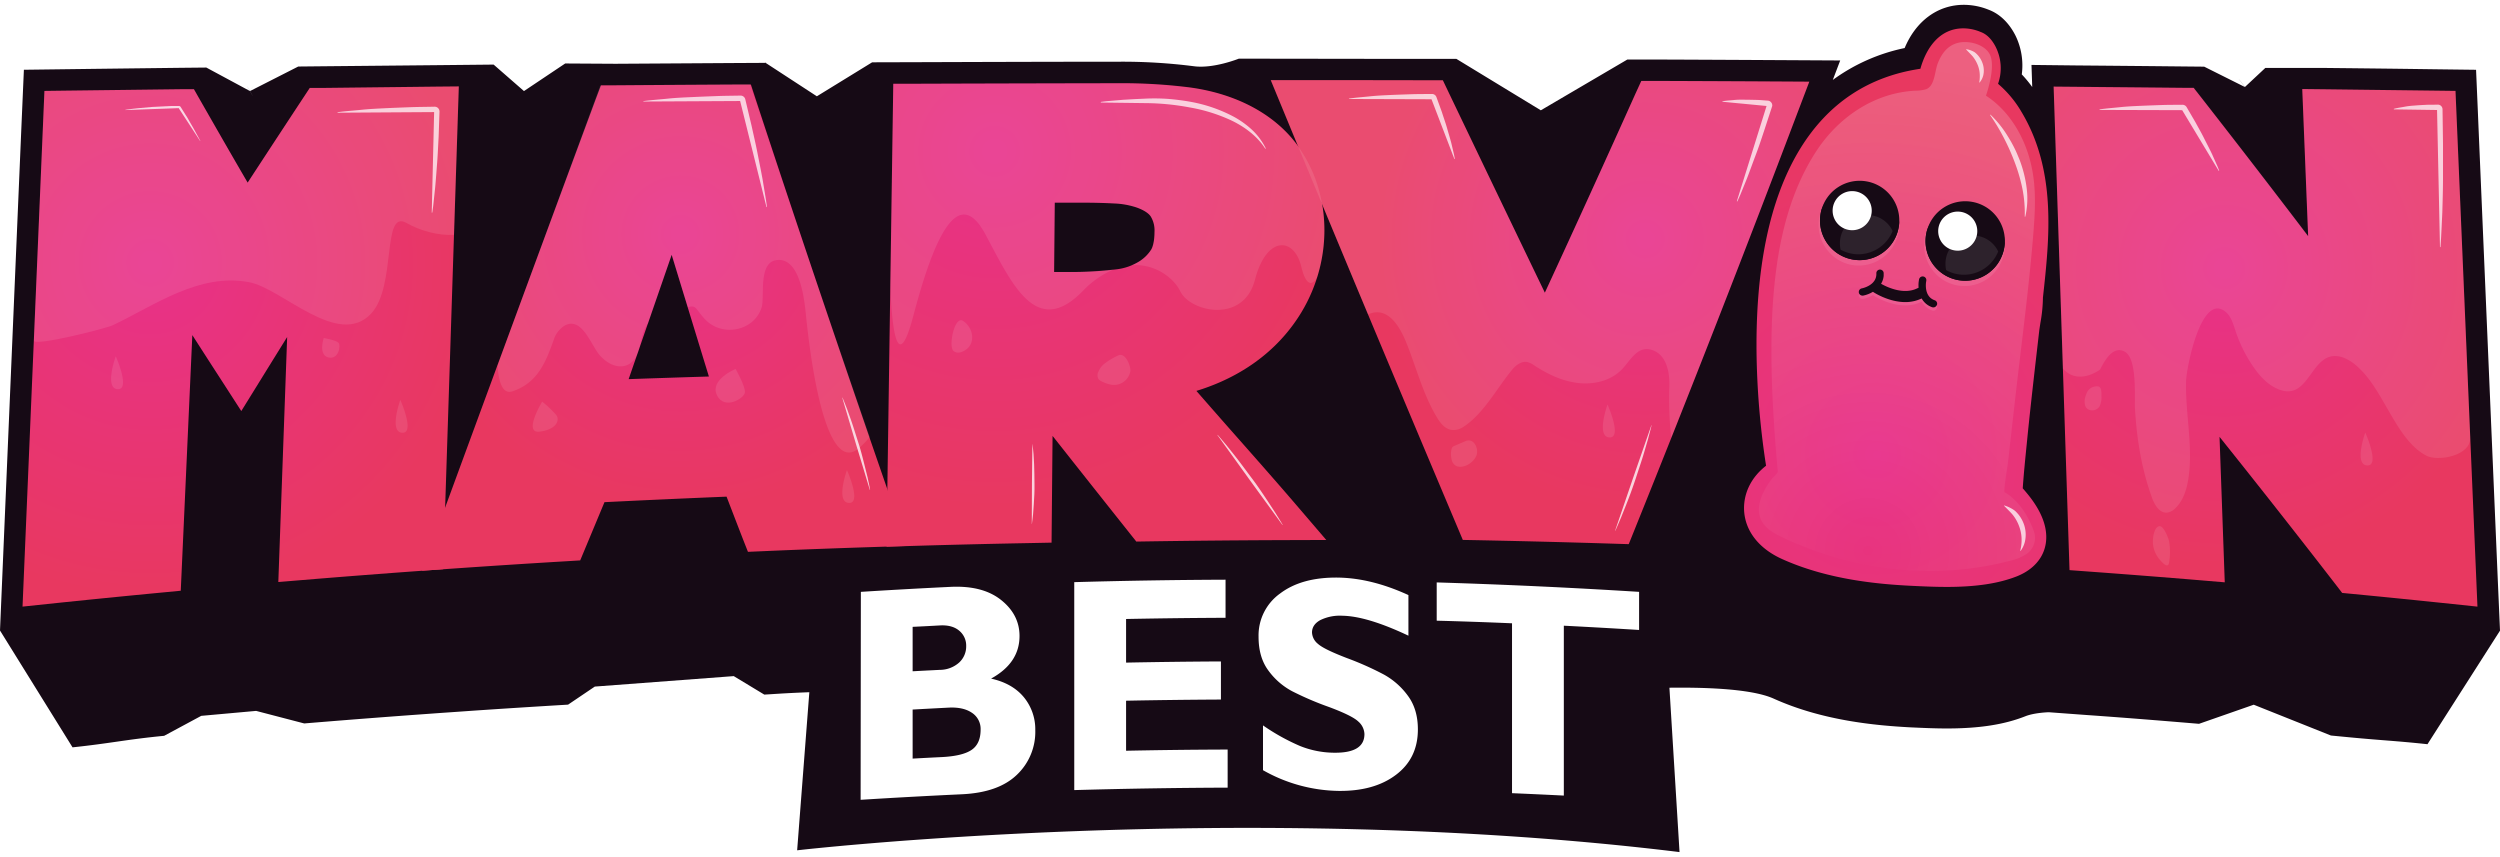 <svg
  xmlns="http://www.w3.org/2000/svg"
  xmlns:xlink="http://www.w3.org/1999/xlink"
  fill="none"
  viewBox="0 0 245 84"
>
  <path fill="#160A15" d="m74.956 6.113.075.048h.059l-.134-.048Z" />
  <path
    fill="#160A15"
    d="m244.787 56.928-1.887-44.31-.075-1.808-.171-3.97-3.975-.051c-3.607-.05-7.213-.093-10.819-.13H222l-2 1.869c2.251 2.879-2.144-2.787 0 0l-3.989-1.995-2.023-.02c-3.507-.037-7.015-.07-10.522-.1l-4.38-.05.072 2.165a11.868 11.868 0 0 0-1.024-1.237 6.652 6.652 0 0 0-.605-3.78c-.394-.792-1.211-2.027-2.656-2.562a6.493 6.493 0 0 0-2.428-.476c-2.536 0-4.68 1.577-5.789 4.236a18.187 18.187 0 0 0-7.041 3.125l.725-1.908-6.047-.034a6083.89 6083.89 0 0 0-12.076-.059h-2.736L151 10.81l-8.275-5.04h-2.643c-4.137 0-8.273-.005-12.407-.013l-6.27-.008s-2.507 1.009-4.423.74a55.195 55.195 0 0 0-7.443-.44h-.121c-6.564 0-13.229.025-19.811.046l-4.137.012-5.417 3.33-5.023-3.276-3.001.016-11.705.074-4.934-.03-4.041 2.704-2.974-2.595-5.602.057-11.308.11-2.238.023L24.5 8.925c1.195-1.827-1.214 1.837 0 0 .966 1.707-.989-1.708 0 0L20.219 6.62l-2.48.025c-3.806.045-7.615.092-11.428.141l-3.97.051-.172 3.97-.079 1.806-1.883 44.31L0 61.79l7.108 11.449c3.729-.392 5.25-.769 8.98-1.13l3.634-1.956 5.379-.485 4.715 1.23c3.942-.328 7.94-.638 11.884-.922l1.665-.12 1.376-.095c3.624-.257 7.304-.49 10.931-.707l2.62-1.77 13.616-1.025 2.994 1.811c.653-.028 1.734-.13 4.413-.233L78.12 83.33s43.773-5.056 86.474.174l-.991-16.108c2.892-.035 7.912.029 10.217 1.069 4.78 2.156 9.959 2.635 13.434 2.817 1.178.054 2.331.108 3.54.108 3.184 0 5.619-.38 7.684-1.194.894-.359 2.305-.397 2.305-.397l3.768.277c3.634.256 7.317.553 10.954.858l5.361-1.873 7.566 3.02 1.808.174c3.292.315 4.367.33 7.653.677L245 61.804l-.213-4.877Zm-44.369 1.986v-.031.03Z"
  />
  <path
    fill="url(#a)"
    d="M190.754 57.518c-1.16 0-2.284-.052-3.432-.108-3.309-.161-8.221-.612-12.681-2.625-2.353-1.06-3.711-2.874-3.726-4.977 0-1.606.768-3.086 2.159-4.167a79.063 79.063 0 0 1-.92-10.317c-.189-8.852 1.245-15.829 4.262-20.746 2.741-4.46 6.703-7.09 11.782-7.838.582-2.077 1.898-3.962 4.216-3.962a4.415 4.415 0 0 1 1.698.358c.572.208 1.056.682 1.442 1.412a4.64 4.64 0 0 1 .256 3.665c.9.769 1.665 1.682 2.265 2.702 3.498 5.796 2.776 12.4 2.133 18.244a14.563 14.563 0 0 1-.241 2.438c-.053.338-.105.656-.138.95l-.41 3.566c-.256 2.272-.532 4.705-.768 7.095l-.031.31c-.143 1.424-.292 2.891-.392 4.336.157.177.326.379.513.607.932 1.15 1.506 2.264 1.708 3.312.402 2.085-.64 3.842-2.792 4.705-1.8.707-3.993 1.04-6.903 1.04Z"
  />
  <path
    fill="url(#b)"
    d="M174.226 46.245c0 .105-.484.559-.553.646-.845 1.093-1.747 2.75-1.052 4.129.397.786 1.226 1.244 2.02 1.623 6.885 3.282 14.961 4.268 22.366 2.306a4.755 4.755 0 0 0 1.629-.684 1.915 1.915 0 0 0 .689-2.182c-1.045-2.964-2.877-3.842-2.877-3.842-.13-.062.3-2.615.32-2.802l.769-6.793c.599-5.23 1.301-10.45 1.726-15.7.22-2.734.341-5.249-.512-7.892-.743-2.274-2.098-4.354-4.129-5.68 0 0 1.045-2.877.348-4.099-.538-.943-2.01-1.309-3.001-1.096-1.053.225-1.668 1.024-2.049 1.982-.336.802-.287 2.305-1.204 2.597a3.887 3.887 0 0 1-1.025.131c-4.08.21-7.62 2.671-9.779 6.058-4.472 6.982-4.994 17.004-3.686 31.298Z"
  />
  <path
    fill="url(#c)"
    d="m4.354 8.91 1.988-.026 11.426-.141h1.237l.612 1.076c1.537 2.681 3.073 5.378 4.654 8.078a2036.9 2036.9 0 0 1 5.47-8.345l.615-.932h1.117l11.3-.13 2.19-.021-1.536 47.317-1.888.136c-3.952.284-7.958.594-11.908.922l-2.356.195.866-24.01c-.927 1.492-1.844 2.972-2.751 4.439l-1.744 2.817-1.793-2.781c-1.004-1.55-2.006-3.105-3.005-4.662l-1.134 25.05-1.816.174c-3.74.356-7.53.735-11.27 1.127l-2.42.256 2.146-50.54Z"
  />
  <path
    fill="#fff"
    d="m44.966 8.469-.471 14.543c-1.555.102-3.36-.418-4.654-1.158-2.446-1.403-.956 6.175-3.47 8.878-3.228 3.445-8.742-2.477-11.941-3.074-4.905-.935-9.203 2.226-13.365 4.208-.7.333-7.766 2.113-7.74 1.514l1.03-24.47 1.987-.026c3.806-.051 7.614-.098 11.423-.141h1.237l.612 1.076c1.537 2.681 3.074 5.378 4.654 8.078 1.793-2.746 3.622-5.54 5.471-8.342l.615-.935h1.117l11.302-.133 2.193-.018Z"
    opacity=".1"
  />
  <path
    fill="url(#d)"
    d="M42.469 52.887A13533.016 13533.016 0 0 1 58.382 9.72l.512-1.36h1.453c3.901-.029 7.802-.053 11.702-.074h1.537l.476 1.455a2480.669 2480.669 0 0 0 13.9 41.083l.915 2.68-2.856.091c-3.722.12-7.497.256-11.226.42l-1.496.064-.548-1.393c-.52-1.342-1.035-2.68-1.547-4.014-3.978.162-7.991.344-11.964.54l-2.38 5.707-1.31.08a1091.2 1091.2 0 0 0-10.955.707l-3.233.223 1.107-3.043Zm19.138-15.732c2.625-.09 5.253-.179 7.865-.256a6464.7 6464.7 0 0 1-3.647-11.928l-4.218 12.184Z"
  />
  <path
    fill="url(#e)"
    d="M87.54 8.205h2.064c6.618-.023 13.28-.04 19.804-.051h.118c2.391-.02 4.781.12 7.153.423 4.631.648 8.389 2.71 10.581 5.809 3.373 4.774 3.376 11.469 0 16.663-2.804 4.324-6.961 6.332-10.014 7.259a894.717 894.717 0 0 0 3.949 4.498c1.903 2.156 3.873 4.387 5.822 6.659l2.958 3.453-4.544.015c-4.338.018-8.726.059-13.047.125l-1.024.016-.643-.807a3260.84 3260.84 0 0 1-7.566-9.549l-.098 10.46-2.049.042c-3.96.074-7.976.171-11.933.29l-2.195.066.664-45.37Zm15.762 18.454h1.519a37.4 37.4 0 0 0 4.513-.256 5.45 5.45 0 0 0 2.33-.796 3.72 3.72 0 0 0 1.166-1.168c.113-.205.307-.705.312-1.727a2.626 2.626 0 0 0-.366-1.493c-.21-.325-.689-.633-1.383-.884a7.89 7.89 0 0 0-2.208-.397 59.55 59.55 0 0 0-3.222-.076h-2.597l-.064 6.797Z"
  />
  <path
    fill="url(#f)"
    d="M158.149 53.281a1172.56 1172.56 0 0 0-13.431-.343l-1.363-.026-.53-1.257c-6.639-15.727-12.071-28.722-17.094-40.899l-1.199-2.904h3.141c4.135 0 8.27.005 12.404.015h1.321l.569 1.191a9242.364 9242.364 0 0 0 9.428 19.627c3.074-6.66 6.055-13.203 8.885-19.514l.569-1.242h1.365c4.026.015 8.052.034 12.077.056l3.022.018-1.071 2.817a2091.817 2091.817 0 0 1-16.077 41.147l-.548 1.36-1.468-.046Z"
  />
  <path
    fill="url(#g)"
    d="M240.369 59.195c-3.291-.346-6.634-.684-9.932-1.001l-.905-.087-.553-.72a1101.953 1101.953 0 0 0-11.464-14.574l.512 14.254-2.359-.197c-3.619-.3-7.31-.59-10.972-.858l-1.883-.139-1.557-47.384 2.19.02c3.505.032 7.012.065 10.521.1h1.01l.625.797c3.672 4.7 7.171 9.236 10.596 13.74l-.577-14.42 2.213.025 10.817.133 1.987.025 2.152 50.542-2.421-.256Z"
  />
  <path
    fill="#fff"
    d="M84.364 58.002c2.935-.185 5.87-.348 8.805-.49 2.1-.099 3.751.334 4.951 1.297 1.202.963 1.793 2.138 1.793 3.516 0 1.77-.93 3.158-2.786 4.178 1.398.312 2.47.923 3.217 1.831a4.947 4.947 0 0 1 1.114 3.23 5.794 5.794 0 0 1-1.824 4.385c-1.214 1.157-3.004 1.78-5.379 1.89-3.305.154-6.61.335-9.914.543l.023-20.38Zm5.074 3.43v4.353c.884-.047 1.769-.093 2.653-.138a2.85 2.85 0 0 0 1.908-.72 2.145 2.145 0 0 0 .687-1.608 1.885 1.885 0 0 0-.687-1.514c-.456-.386-1.093-.56-1.908-.512-.886.05-1.77.096-2.653.138Zm0 8.096v4.815c.949-.053 1.9-.103 2.855-.149 1.353-.069 2.323-.3 2.918-.702.594-.402.889-1.063.889-1.985a1.887 1.887 0 0 0-.846-1.65c-.563-.385-1.316-.556-2.259-.511-1.185.061-2.37.124-3.557.19v-.008Zm30.871 3.926v3.734c-5.013.02-10.024.1-15.032.241V57.05c4.941-.14 9.884-.22 14.827-.24v3.733c-3.244.014-6.494.053-9.748.118v4.275c3.095-.061 6.194-.1 9.295-.115v3.734c-3.1.016-6.198.054-9.295.115v4.903a559.69 559.69 0 0 1 9.953-.118Zm17.716-15.137v3.98c-2.704-1.28-4.866-1.929-6.464-1.954a4.357 4.357 0 0 0-2.183.433c-.534.3-.801.703-.801 1.208a1.513 1.513 0 0 0 .584 1.115c.389.356 1.337.817 2.845 1.396a29.77 29.77 0 0 1 3.619 1.613 7.226 7.226 0 0 1 2.341 2.067c.659.885.988 1.988.986 3.31 0 1.888-.717 3.372-2.151 4.45-1.437 1.087-3.33 1.607-5.671 1.573a15.42 15.42 0 0 1-7.356-2.03v-4.39a20.498 20.498 0 0 0 3.619 2.015 9.116 9.116 0 0 0 3.33.663c1.995.029 2.992-.576 2.992-1.83a1.711 1.711 0 0 0-.597-1.223c-.4-.385-1.361-.862-2.884-1.429a30.308 30.308 0 0 1-3.619-1.552 6.857 6.857 0 0 1-2.305-2.008c-.649-.867-.973-1.977-.971-3.33a5.05 5.05 0 0 1 2.115-4.234c1.411-1.067 3.299-1.586 5.663-1.557 2.184.031 4.487.602 6.908 1.714Zm22.606-.315v3.734a627.423 627.423 0 0 0-7.376-.417v16.648a635.645 635.645 0 0 0-5.077-.236V61.083a443.683 443.683 0 0 0-7.381-.256v-3.75c6.615.202 13.226.51 19.834.925Z"
  />
  <g opacity=".78">
    <path fill="url(#h)" d="M10.066 8.172h11.802v7.868H10.066z" />
    <path
      fill="#fff"
      d="M12.294 10.761c.436-.069.868-.117 1.304-.164l1.304-.115 1.308-.066.653-.031h.654a.213.213 0 0 1 .19.102l.511.815c.175.256.326.553.487.83.162.276.325.553.474.837.149.285.318.566.456.848a.013.013 0 0 1-.019.005.013.013 0 0 1-.004-.005l-2.1-3.22h.02l-5.238.19h-.005a.012.012 0 0 1-.009-.007.013.013 0 0 1-.001-.006h.013l.002-.013Z"
    />
  </g>
  <path fill="url(#i)" d="M40.309 36.571h4.733v13.831h-4.733z" opacity=".78" />
  <path fill="url(#j)" d="M53.895 47.575h5.963v8.053h-5.963z" opacity=".78" />
  <path
    fill="#fff"
    d="M11.344 34.914s-1.132 3.138.174 3.225c1.306.087-.174-3.225-.174-3.225Zm71.657 11.15s-1.132 3.135.177 3.222c1.309.087-.177-3.222-.177-3.222Zm-43.77-6.877s-1.132 3.135.174 3.222c1.307.087-.174-3.222-.174-3.222Zm118.306.455s-1.135 3.138.174 3.225c1.309.087-.174-3.225-.174-3.225Zm74.26 2.746s-1.133 3.138.176 3.225c1.309.087-.176-3.225-.176-3.225Zm-146.563.425a7.105 7.105 0 0 1-1.078 1.122c-2.694 2.274-4.37-5.217-5.174-13.062-.138-1.36-.525-5.297-2.56-5.397-2.245-.11-1.425 3.604-1.794 4.687-.768 2.305-3.842 2.869-5.494 1.168-.988-1.024-.842-1.48-1.724-1.224-.23-.748-1.36-4.395-1.587-5.14l-2.306 6.707c-.512.635-.66 1.632-.883 2.518-.513 2.049-2.387 2.251-3.842.643-.858-.953-1.737-3.842-3.443-2.933a2.53 2.53 0 0 0-1.088 1.42c-.794 2.2-1.573 4.2-4.037 5.027-.95.32-1.35-.832-1.465-2.525 3.291-8.99 6.498-17.737 9.564-26.085l.5-1.362 1.452-.013c3.902-.038 7.802-.073 11.702-.105h1.537l.479 1.455a2670.79 2670.79 0 0 0 11.242 33.1ZM53.131 39.36s-1.895 3.136-.256 2.941c1.64-.195 2.026-1.112 1.634-1.634-.418-.477-.88-.914-1.378-1.306Z"
    opacity=".1"
  />
  <path
    fill="#fff"
    d="M72.088 36.157s-2.549 1.045-1.832 2.56c.717 1.517 2.682.329 2.746-.255.064-.584-.914-2.306-.914-2.306Zm-40.366-3.03s-.551 1.654.453 1.902c1.004.249 1.252-1.173 1.001-1.436-.25-.264-1.454-.467-1.454-.467Z"
    opacity=".1"
  />
  <g opacity=".74">
    <path fill="url(#k)" d="M30.843 8.233h14.446v14.815H30.843z" />
    <path
      fill="#fff"
      d="M33.094 10.994c.792-.107 1.583-.158 2.375-.238.791-.08 1.58-.115 2.371-.154.792-.038 1.583-.066 2.375-.097.791-.03 1.583-.03 2.374-.049a.472.472 0 0 1 .482.464v.028l-.085 2.47c-.049.822-.077 1.646-.14 2.469-.065.822-.121 1.644-.198 2.468l-.13 1.232-.067.615-.087.617a.027.027 0 0 1-.003.01.027.027 0 0 1-.008.009.027.027 0 0 1-.02.005.023.023 0 0 1-.017-.01.022.022 0 0 1-.004-.019l.233-9.884.054.054-9.5.062a.028.028 0 0 1-.025-.026.031.031 0 0 1 .023-.028l-.003.002Z"
    />
  </g>
  <path
    fill="#fff"
    d="M129.089 27.151s-.873 1.834-1.57-1.042c-.697-2.877-3.396-3.05-4.531 1.306-1.135 4.357-6.365 3.137-7.32 1.134-.6-1.247-2.408-2.727-4.78-2.56.276-.106.538-.24.784-.403a3.658 3.658 0 0 0 1.163-1.165c.118-.205.31-.705.315-1.727a2.62 2.62 0 0 0-.374-1.475c-.21-.328-.689-.63-1.383-.884a8.01 8.01 0 0 0-2.208-.397 56.618 56.618 0 0 0-3.225-.081h-2.594l-.062 6.79h1.519c1.434 0 2.866-.078 4.29-.234a9.133 9.133 0 0 0-3.037 2.142c-4.534 4.61-6.888-.7-9.5-5.579-2.613-4.88-4.969 0-7.059 7.94-1.913 7.254-2.22-1.537-2.262-3.073v-.026l.285-19.591h2.064a7389.82 7389.82 0 0 1 19.804-.049h.118c2.39-.021 4.779.119 7.151.42 4.631.645 8.391 2.71 10.583 5.809 2.577 3.62 3.186 8.383 1.829 12.745Z"
    opacity=".1"
  />
  <path
    fill="#fff"
    d="m177.305 8.008-1.07 2.817a1997.512 1997.512 0 0 1-12.446 32.078 33.344 33.344 0 0 1-.197-5.025c.054-1.25-.218-3.002-1.555-3.53-1.519-.602-2.21.927-3.073 1.831-1.094 1.153-2.777 1.537-4.331 1.353-1.555-.184-2.959-.863-4.247-1.703a2.143 2.143 0 0 0-.702-.349c-.538-.107-1.065.256-1.419.664-1.516 1.793-2.835 4.387-4.851 5.688a1.683 1.683 0 0 1-1.26.282c-.589-.13-.999-.658-1.314-1.173-1.388-2.275-2.049-4.969-3.048-7.428-1.229-2.984-2.635-3.206-3.727-2.692-2.96-7.09-5.706-13.7-8.337-20.065l-1.196-2.904h3.143a5127 5127 0 0 1 12.402.015h1.324l.569 1.194a6618.478 6618.478 0 0 0 9.425 19.627c3.074-6.66 6.055-13.204 8.885-19.515l.569-1.244h1.368c4.026.018 8.051.038 12.076.058l3.012.02Zm64.78 34.856c.075 1.817-3.173 2.385-4.298 1.793-2.935-1.518-4.126-6.293-6.608-8.585a4.598 4.598 0 0 0-1.48-1.01c-3.386-1.241-3.156 4.77-6.731 2.939-.894-.459-1.578-1.24-2.147-2.065a13.824 13.824 0 0 1-1.741-3.509c-.223-.67-.42-1.403-.961-1.857-2.382-2.003-3.842 5.428-3.885 6.785-.08 3.033.645 6.104.284 9.126-.143 1.204-.451 2.464-1.316 3.312-.219.24-.514.398-.835.446-.746.058-1.222-.769-1.476-1.466-1.024-2.84-1.49-5.75-1.665-8.754-.061-1.066.239-4.818-.965-5.532-1.137-.672-1.97.768-2.446 1.726 0 0-2.141 1.634-3.647-.098l-.91-27.633 2.193.018c3.505.032 7.012.065 10.519.1h1.025l.619.799c3.678 4.697 7.172 9.236 10.596 13.733l-.586-14.404 2.213.025c3.604.041 7.21.085 10.816.13l1.988.027 1.444 33.954Z"
    opacity=".1"
  />
  <path
    fill="#160A15"
    d="M186.126 21.616v.2a3.79 3.79 0 0 1-.305 1.309 3.883 3.883 0 0 1-7.304-2.598 3.88 3.88 0 0 1 4.277-2.771 3.88 3.88 0 0 1 3.337 3.852l-.005.008Z"
  />
  <path
    fill="#fff"
    d="M186.126 22.028a3.979 3.979 0 0 1-3.952 3.996 3.911 3.911 0 0 1-1.9-.487 4.011 4.011 0 0 1-2.049-3.509 3.944 3.944 0 0 1 .297-1.493 3.885 3.885 0 1 0 7.609 1.288c-.005.07-.005.136-.005.205Z"
    opacity=".1"
  />
  <path
    fill="#160A15"
    d="M186.121 21.816a3.79 3.79 0 0 1-.305 1.309 3.88 3.88 0 0 1-4.349 2.29 3.884 3.884 0 0 1-2.955-4.887 3.944 3.944 0 0 1 7.609 1.28v.008Z"
  />
  <path
    fill="#fff"
    d="M185.478 22.643a3.635 3.635 0 0 1-3.35 2.277 3.57 3.57 0 0 1-1.752-.456 2.826 2.826 0 0 1-.064-.594 2.762 2.762 0 0 1 2.725-2.792 2.71 2.71 0 0 1 2.441 1.565Z"
    opacity=".1"
  />
  <path
    fill="#fff"
    d="M181.513 22.561a1.916 1.916 0 1 0 0-3.832 1.916 1.916 0 0 0 0 3.832Z"
  />
  <path
    fill="#160A15"
    d="M196.471 23.622v.2a3.79 3.79 0 0 1-.305 1.308 3.882 3.882 0 0 1-7.304-2.597 3.88 3.88 0 0 1 4.277-2.772 3.88 3.88 0 0 1 3.337 3.853l-.005.008Z"
  />
  <path
    fill="#fff"
    d="M196.471 24.037a4.015 4.015 0 0 1-1.244 2.914 3.938 3.938 0 0 1-4.608.594 4.01 4.01 0 0 1-2.049-3.509 3.96 3.96 0 0 1 .287-1.493 3.77 3.77 0 0 0-.157 1.081 3.886 3.886 0 0 0 7.766.208c.005.066.005.133.005.204Z"
    opacity=".1"
  />
  <path
    fill="#160A15"
    d="M196.466 23.821a3.79 3.79 0 0 1-.305 1.31 3.882 3.882 0 0 1-7.304-2.598 3.936 3.936 0 0 1 4.325-2.45 3.942 3.942 0 0 1 3.284 3.73v.008Z"
  />
  <path
    fill="#fff"
    d="M195.823 24.649a3.635 3.635 0 0 1-3.35 2.277 3.572 3.572 0 0 1-1.752-.456 2.894 2.894 0 0 1-.064-.595 2.763 2.763 0 0 1 2.72-2.792 2.715 2.715 0 0 1 2.446 1.566Z"
    opacity=".1"
  />
  <path
    fill="#fff"
    d="M191.858 24.567a1.915 1.915 0 1 0 .001-3.831 1.915 1.915 0 0 0-.001 3.83Z"
  />
  <path
    fill="#160A15"
    d="m189.815 29.9-.024.027a.36.36 0 0 1-.445.18 1.881 1.881 0 0 1-1.025-.858 3.68 3.68 0 0 1-1.601.356c-1.639 0-3.073-.938-3.15-.992l-.023-.017c-.297.18-.623.307-.963.376h-.064a.366.366 0 0 1-.323-.2.368.368 0 0 1 .026-.36.361.361 0 0 1 .23-.15c.067-.012 1.478-.302 1.43-1.47a.344.344 0 0 1 .093-.258.36.36 0 0 1 .624.225v.282a1.826 1.826 0 0 1-.256.768l.123.067c.624.338 2.159 1.009 3.427.379a.67.67 0 0 1 .122-.041.738.738 0 0 1 0-.115 2.76 2.76 0 0 1 .049-.697.36.36 0 1 1 .704.143s0 .052-.017.118a2.487 2.487 0 0 0-.016.448c.026.462.187 1.076.856 1.312a.354.354 0 0 1 .215.19.37.37 0 0 1 .034.142.374.374 0 0 1-.026.144Z"
  />
  <path
    fill="#fff"
    d="M189.815 30.214a.36.36 0 0 1-.462.216 1.88 1.88 0 0 1-1.024-.859 3.644 3.644 0 0 1-1.611.356c-1.639 0-3.074-.937-3.15-.99l-.024-.019a2.97 2.97 0 0 1-.963.374.176.176 0 0 1-.064 0 .357.357 0 0 1-.3-.168.362.362 0 0 1-.022-.344.361.361 0 0 0 .322.2h.064c.341-.069.667-.196.963-.377l.024.018c.079.054 1.511.991 3.15.991a3.684 3.684 0 0 0 1.601-.356 1.88 1.88 0 0 0 1.024.858.364.364 0 0 0 .448-.187.351.351 0 0 1 .024.287Z"
    opacity=".1"
  />
  <g opacity=".74">
    <path fill="url(#l)" d="M60.841 7.188h16.536v15.306H60.841z" />
    <path
      fill="#fff"
      d="M63.074 9.906c.792-.108 1.583-.159 2.372-.24.789-.083 1.583-.116 2.374-.152.792-.036 1.583-.067 2.375-.097.791-.031 1.583-.034 2.374-.049a.474.474 0 0 1 .469.361l.62 2.613c.19.873.397 1.744.568 2.625.172.881.351 1.754.512 2.638l.22 1.327.108.666.095.668v.01a.028.028 0 0 1-.006.01.026.026 0 0 1-.017.008.023.023 0 0 1-.019-.003.022.022 0 0 1-.006-.008.024.024 0 0 1-.003-.01L72.523 9.858l.051.041-9.5.051a.026.026 0 0 1-.025-.028c0-.006.003-.012.007-.017a.028.028 0 0 1 .016-.008l.002.01Z"
    />
  </g>
  <g opacity=".74">
    <path fill="url(#m)" d="M129.996 7.004h14.815v10.819h-14.815z" />
    <path
      fill="#fff"
      d="M132.219 9.66c.676-.102 1.352-.146 2.026-.218.673-.071 1.352-.102 2.028-.133.677-.03 1.35-.051 2.026-.074.677-.023 1.35-.018 2.026-.026a.466.466 0 0 1 .446.308l.538 1.477c.159.513.338.992.484 1.499.146.507.297 1.006.433 1.516l.182.768.089.387.075.392v.01a.032.032 0 0 1-.004.01l-.007.007a.032.032 0 0 1-.019.004.027.027 0 0 1-.009-.003.023.023 0 0 1-.007-.007c-.001-.002-.003-.005-.003-.008l-2.249-5.876.051.034-8.106-.026a.025.025 0 0 1-.018-.008.025.025 0 0 1-.008-.018c0-.006.003-.012.007-.017a.025.025 0 0 1 .016-.008l.003.01Z"
    />
  </g>
  <g opacity=".74">
    <path fill="url(#n)" d="M203.515 8.049h16.167v10.88h-16.167z" />
    <path
      fill="#fff"
      d="M205.774 10.718c.676-.1 1.35-.146 2.026-.218.676-.072 1.35-.102 2.026-.13.676-.029 1.35-.054 2.026-.077.676-.023 1.352-.018 2.026-.026a.475.475 0 0 1 .41.23l.876 1.501c.276.513.568 1.012.829 1.537.262.525.528 1.025.782 1.56l.356.8.179.399.164.41a.036.036 0 0 1-.001.02.033.033 0 0 1-.014.015.028.028 0 0 1-.019 0 .029.029 0 0 1-.015-.012l-3.586-5.955.044.025-8.104-.025a.017.017 0 0 1-.01-.003.018.018 0 0 1-.009-.006.03.03 0 0 1-.005-.009c-.002-.003-.002-.007-.002-.01a.026.026 0 0 1 .021-.026Z"
    />
  </g>
  <g opacity=".74">
    <path fill="url(#o)" d="M232.406 8.049h9.221v18.38h-9.221z" />
    <path
      fill="#fff"
      d="M234.614 10.661c.359-.097.715-.138 1.071-.207.356-.07.712-.092 1.068-.12.356-.029.712-.046 1.07-.064.359-.018.71 0 1.066-.016a.462.462 0 0 1 .479.464l.046 3.365v3.368c0 1.125-.036 2.247-.067 3.369l-.079 1.68-.044.853-.054.842a.03.03 0 0 1-.002.01.029.029 0 0 1-.007.008.018.018 0 0 1-.009.004.023.023 0 0 1-.01.001.027.027 0 0 1-.018-.007.024.024 0 0 1-.007-.018l-.287-13.462.051.05-4.267-.063a.031.031 0 0 1-.018-.01.04.04 0 0 1-.008-.018.023.023 0 0 1 .021-.023l.005-.006Z"
    />
  </g>
  <g opacity=".74">
    <path fill="url(#p)" d="M105.653 7.434h20.593v9.344h-20.593z" />
    <path
      fill="#fff"
      d="m107.905 9.983.545-.067.546-.046 1.088-.092 1.089-.064 1.086-.049a19.437 19.437 0 0 1 2.231.028c.737.062 1.472.154 2.202.287 1.467.264 2.884.753 4.201 1.45a8.834 8.834 0 0 1 1.826 1.311 6.325 6.325 0 0 1 1.322 1.793.029.029 0 0 1 0 .02.027.027 0 0 1-.013.016.03.03 0 0 1-.017.005.025.025 0 0 1-.016-.005c-.787-1.224-1.991-2.12-3.287-2.75a16.182 16.182 0 0 0-4.134-1.294 24 24 0 0 0-4.32-.42l-4.355-.057h-.01a.034.034 0 0 1-.009-.006.028.028 0 0 1-.005-.009c-.001-.003-.002-.007-.001-.01 0-.007.002-.013.006-.018a.027.027 0 0 1 .017-.008l.008-.015Z"
    />
  </g>
  <g opacity=".74">
    <path fill="url(#q)" d="M192.819 9.032h8.053v14.446h-8.053z" />
    <path
      fill="#fff"
      d="M195.081 11.253a10.3 10.3 0 0 1 1.695 2.123c.241.383.462.778.661 1.184.102.202.195.41.282.622.087.213.182.418.256.633.317.86.532 1.754.643 2.664a7.845 7.845 0 0 1-.139 2.74.025.025 0 0 1-.012.017.029.029 0 0 1-.021.003.03.03 0 0 1-.015-.01.023.023 0 0 1-.005-.018 12.359 12.359 0 0 0-.216-2.645 16.39 16.39 0 0 0-.732-2.562 21.825 21.825 0 0 0-1.073-2.436 20.16 20.16 0 0 0-1.368-2.287.029.029 0 0 1-.006-.018.03.03 0 0 1 .006-.018.027.027 0 0 1 .017-.006c.006 0 .012.002.016.006l.011.008Z"
    />
  </g>
  <g opacity=".74">
    <path fill="url(#r)" d="M190.422 2.639h6.209v7.684h-6.209z" />
    <path
      fill="#fff"
      d="M192.701 4.827c.177.021.349.069.512.14.076.029.148.063.218.103l.054.028c.021.014.04.03.059.046a.874.874 0 0 1 .107.088c.263.237.467.531.597.86.137.328.19.686.154 1.04a1.71 1.71 0 0 1-.397.95.026.026 0 0 1-.036 0 .024.024 0 0 1-.004-.011c0-.004.002-.008.004-.012.052-.297.065-.6.038-.901a2.81 2.81 0 0 0-.225-.869 3.309 3.309 0 0 0-.464-.768c-.197-.223-.425-.438-.63-.663a.023.023 0 0 1-.005-.008.028.028 0 0 1-.002-.01l.002-.008a.023.023 0 0 1 .005-.008.028.028 0 0 1 .018 0l-.005.003Z"
    />
  </g>
  <g opacity=".74">
    <path fill="url(#s)" d="M194.171 47.329h6.577v8.852h-6.577z" />
    <path
      fill="#fff"
      d="M196.428 49.54c.217.06.426.145.622.255.095.049.188.103.277.162a1.477 1.477 0 0 1 .274.23c.327.332.578.732.735 1.17.158.437.215.904.164 1.366a2.506 2.506 0 0 1-.474 1.255.027.027 0 0 1-.018.006.03.03 0 0 1-.018-.006.034.034 0 0 1 0-.028c.1-.4.141-.811.123-1.222a3.85 3.85 0 0 0-.256-1.199 4.007 4.007 0 0 0-.599-1.065c-.256-.307-.572-.597-.856-.897a.029.029 0 0 1-.006-.018c0-.006.002-.012.006-.017a.034.034 0 0 1 .013-.003.03.03 0 0 1 .013.002v.008Z"
    />
  </g>
  <g opacity=".74">
    <path fill="url(#t)" d="M166.571 7.557h9.344v14.446h-9.344z" />
    <path
      fill="#fff"
      d="M168.825 9.921c.374-.069.743-.08 1.114-.12.371-.041.738-.033 1.106-.03.369.002.735.012 1.102.02.366.007.732.048 1.096.071a.469.469 0 0 1 .438.497.52.52 0 0 1-.026.103l-.768 2.346c-.256.768-.512 1.56-.807 2.33-.294.771-.563 1.537-.86 2.306l-.467 1.147-.233.571-.256.569a.026.026 0 0 1-.018.007.027.027 0 0 1-.018-.007.019.019 0 0 1-.007-.005c-.003-.002-.004-.005-.006-.008l-.001-.009c0-.003 0-.006.002-.009l2.927-9.377.046.07-4.377-.42a.026.026 0 0 1-.016-.008.023.023 0 0 1-.007-.016.027.027 0 0 1 .007-.014.025.025 0 0 1 .013-.009l.016-.005Z"
    />
  </g>
  <g opacity=".78">
    <path fill="url(#u)" d="M80.327 36.756h7.131v13.462h-7.131z" />
    <path
      fill="#fff"
      d="M82.56 38.964c.162.36.295.732.444 1.096l.397 1.109c.256.74.481 1.493.725 2.241.243.748.432 1.506.622 2.27l.287 1.152c.077.387.169.768.233 1.158a.015.015 0 0 1-.013.015h-.013L83.88 43.5l-1.335-4.513v-.016a.013.013 0 0 1 .018 0l-.002-.007Z"
    />
  </g>
  <g opacity=".78">
    <path fill="url(#v)" d="M117.087 40.383h10.819v13.278h-10.819z" />
    <path
      fill="#fff"
      d="M119.323 42.616c.307.338.591.692.888 1.037l.848 1.066c.561.712 1.091 1.45 1.637 2.172.545.722 1.05 1.48 1.552 2.236l.743 1.137c.235.39.484.768.709 1.168a.014.014 0 0 1 .003.009.015.015 0 0 1-.003.009h-.018l-3.201-4.403-3.179-4.416.021-.015Z"
    />
  </g>
  <g opacity=".78">
    <path fill="url(#w)" d="M98.891 41.305h4.733v12.294h-4.733z" />
    <path
      fill="#fff"
      d="M101.184 43.543c.048.325.069.65.105.976l.054.976c.033.653.025 1.304.038 1.954.013.65-.026 1.301-.067 1.952l-.071.976c-.039.325-.064.65-.116.973h-.012v-.013l.015-3.903.043-3.903h.026l-.015.012Z"
    />
  </g>
  <path fill="url(#x)" d="M213.78 44.624h4.672v12.294h-4.672z" opacity=".78" />
  <g opacity=".78">
    <path fill="url(#y)" d="M156.059 39.461h7.991v14.753h-7.991z" />
    <path
      fill="#fff"
      d="M161.853 41.67c-.097.447-.225.885-.338 1.328l-.382 1.314c-.256.873-.558 1.734-.837 2.602a44.62 44.62 0 0 1-.935 2.561l-.512 1.28c-.185.418-.354.843-.549 1.258-.002.003-.005.004-.009.004a.015.015 0 0 1-.009-.004v-.017l1.763-5.164 1.793-5.166a.013.013 0 0 1 .009-.004.01.01 0 0 1 .008.004v.015l-.002-.01Z"
    />
  </g>
  <path fill="url(#z)" d="M237.877 43.948h5.102v15.368h-5.102z" opacity=".78" />
  <path
    fill="#fff"
    d="M94.181 31.382c-.725 0-1.194 2.526-.768 2.982a.683.683 0 0 0 .548.19c.199-.025.39-.09.56-.196 1.125-.637.902-2.174-.089-2.873a.484.484 0 0 0-.228-.103h-.023Zm14.013 4.29a1.97 1.97 0 0 0-.556.769.735.735 0 0 0 .036.737.846.846 0 0 0 .284.193c.321.17.667.287 1.025.345a1.634 1.634 0 0 0 1.793-1.337c.061-.466-.484-1.913-1.212-1.536-.487.222-.947.5-1.37.83Zm34.191 8.104a.306.306 0 0 0-.044.041.584.584 0 0 0-.105.256c-.061.312-.054.632.02.94a.882.882 0 0 0 .528.687c.73.215 1.627-.374 1.898-1.038.272-.663-.22-1.792-1.071-1.429l-1.024.438a.761.761 0 0 0-.202.105Zm69.213 7.792c-.545.123-.64 1.28-.612 1.685.048.6.291 1.169.692 1.619.189.225.799.92.894.256a6.212 6.212 0 0 0 0-2.072c-.047-.277-.536-1.588-.974-1.488Zm-6.516-13.631a1.061 1.061 0 0 0-.635.722c-.166.351-.198.75-.092 1.124.243.607 1.124.54 1.414.013.137-.31.196-.65.171-.989.008-.684-.012-1.142-.858-.87Z"
    opacity=".1"
  />
  <defs>
    <pattern
      id="h"
      width="1"
      height="1"
      patternContentUnits="objectBoundingBox"
    >
      <use xlink:href="#A" transform="scale(0)" />
    </pattern>
    <pattern
      id="i"
      width="1"
      height="1"
      patternContentUnits="objectBoundingBox"
    >
      <use xlink:href="#B" transform="scale(0)" />
    </pattern>
    <pattern
      id="j"
      width="1"
      height="1"
      patternContentUnits="objectBoundingBox"
    >
      <use xlink:href="#C" transform="scale(0)" />
    </pattern>
    <pattern
      id="k"
      width="1"
      height="1"
      patternContentUnits="objectBoundingBox"
    >
      <use xlink:href="#D" transform="scale(0)" />
    </pattern>
    <pattern
      id="l"
      width="1"
      height="1"
      patternContentUnits="objectBoundingBox"
    >
      <use xlink:href="#E" transform="scale(0)" />
    </pattern>
    <pattern
      id="m"
      width="1"
      height="1"
      patternContentUnits="objectBoundingBox"
    >
      <use xlink:href="#F" transform="scale(0)" />
    </pattern>
    <pattern
      id="n"
      width="1"
      height="1"
      patternContentUnits="objectBoundingBox"
    >
      <use xlink:href="#G" transform="scale(0)" />
    </pattern>
    <pattern
      id="o"
      width="1"
      height="1"
      patternContentUnits="objectBoundingBox"
    >
      <use xlink:href="#H" transform="scale(0)" />
    </pattern>
    <pattern
      id="p"
      width="1"
      height="1"
      patternContentUnits="objectBoundingBox"
    >
      <use xlink:href="#I" transform="scale(0)" />
    </pattern>
    <pattern
      id="q"
      width="1"
      height="1"
      patternContentUnits="objectBoundingBox"
    >
      <use xlink:href="#J" transform="scale(0)" />
    </pattern>
    <pattern
      id="r"
      width="1"
      height="1"
      patternContentUnits="objectBoundingBox"
    >
      <use xlink:href="#K" transform="scale(0)" />
    </pattern>
    <pattern
      id="s"
      width="1"
      height="1"
      patternContentUnits="objectBoundingBox"
    >
      <use xlink:href="#L" transform="scale(0)" />
    </pattern>
    <pattern
      id="t"
      width="1"
      height="1"
      patternContentUnits="objectBoundingBox"
    >
      <use xlink:href="#M" transform="scale(0)" />
    </pattern>
    <pattern
      id="u"
      width="1"
      height="1"
      patternContentUnits="objectBoundingBox"
    >
      <use xlink:href="#N" transform="scale(0)" />
    </pattern>
    <pattern
      id="v"
      width="1"
      height="1"
      patternContentUnits="objectBoundingBox"
    >
      <use xlink:href="#O" transform="scale(0)" />
    </pattern>
    <pattern
      id="w"
      width="1"
      height="1"
      patternContentUnits="objectBoundingBox"
    >
      <use xlink:href="#P" transform="scale(0)" />
    </pattern>
    <pattern
      id="x"
      width="1"
      height="1"
      patternContentUnits="objectBoundingBox"
    >
      <use xlink:href="#Q" transform="scale(0)" />
    </pattern>
    <pattern
      id="y"
      width="1"
      height="1"
      patternContentUnits="objectBoundingBox"
    >
      <use xlink:href="#R" transform="scale(0)" />
    </pattern>
    <pattern
      id="z"
      width="1"
      height="1"
      patternContentUnits="objectBoundingBox"
    >
      <use xlink:href="#S" transform="scale(0)" />
    </pattern>
    <radialGradient
      id="a"
      cx="0"
      cy="0"
      r="1"
      gradientTransform="matrix(32.9 0 0 32.9 183.954 44.524)"
      gradientUnits="userSpaceOnUse"
    >
      <stop stop-color="#E8318A" />
      <stop offset="1" stop-color="#E83860" />
    </radialGradient>
    <radialGradient
      id="b"
      cx="0"
      cy="0"
      r="1"
      gradientTransform="matrix(48 0 0 48 183.048 54.006)"
      gradientUnits="userSpaceOnUse"
    >
      <stop stop-color="#fff" stop-opacity="0" />
      <stop offset="1" stop-color="#fff" stop-opacity=".2" />
    </radialGradient>
    <radialGradient
      id="c"
      cx="0"
      cy="0"
      r="1"
      gradientTransform="matrix(32.7 0 0 32.7 14.743 25.765)"
      gradientUnits="userSpaceOnUse"
    >
      <stop stop-color="#E8318A" />
      <stop offset="1" stop-color="#E83860" />
    </radialGradient>
    <radialGradient
      id="d"
      cx="0"
      cy="0"
      r="1"
      gradientTransform="matrix(27 0 0 27 66.683 22.976)"
      gradientUnits="userSpaceOnUse"
    >
      <stop stop-color="#E8318A" />
      <stop offset="1" stop-color="#E83860" />
    </radialGradient>
    <radialGradient
      id="e"
      cx="0"
      cy="0"
      r="1"
      gradientTransform="matrix(35 0 0 35 97.447 14.783)"
      gradientUnits="userSpaceOnUse"
    >
      <stop stop-color="#E8318A" />
      <stop offset="1" stop-color="#E83860" />
    </radialGradient>
    <radialGradient
      id="f"
      cx="0"
      cy="0"
      r="1"
      gradientTransform="matrix(26.8 0 0 26.8 161.241 23.412)"
      gradientUnits="userSpaceOnUse"
    >
      <stop stop-color="#E8318A" />
      <stop offset="1" stop-color="#E83860" />
    </radialGradient>
    <radialGradient
      id="g"
      cx="0"
      cy="0"
      r="1"
      gradientTransform="matrix(29.1 0 0 29.1 217.973 26.288)"
      gradientUnits="userSpaceOnUse"
    >
      <stop stop-color="#E8318A" />
      <stop offset="1" stop-color="#E83860" />
    </radialGradient>
  </defs>
</svg>
